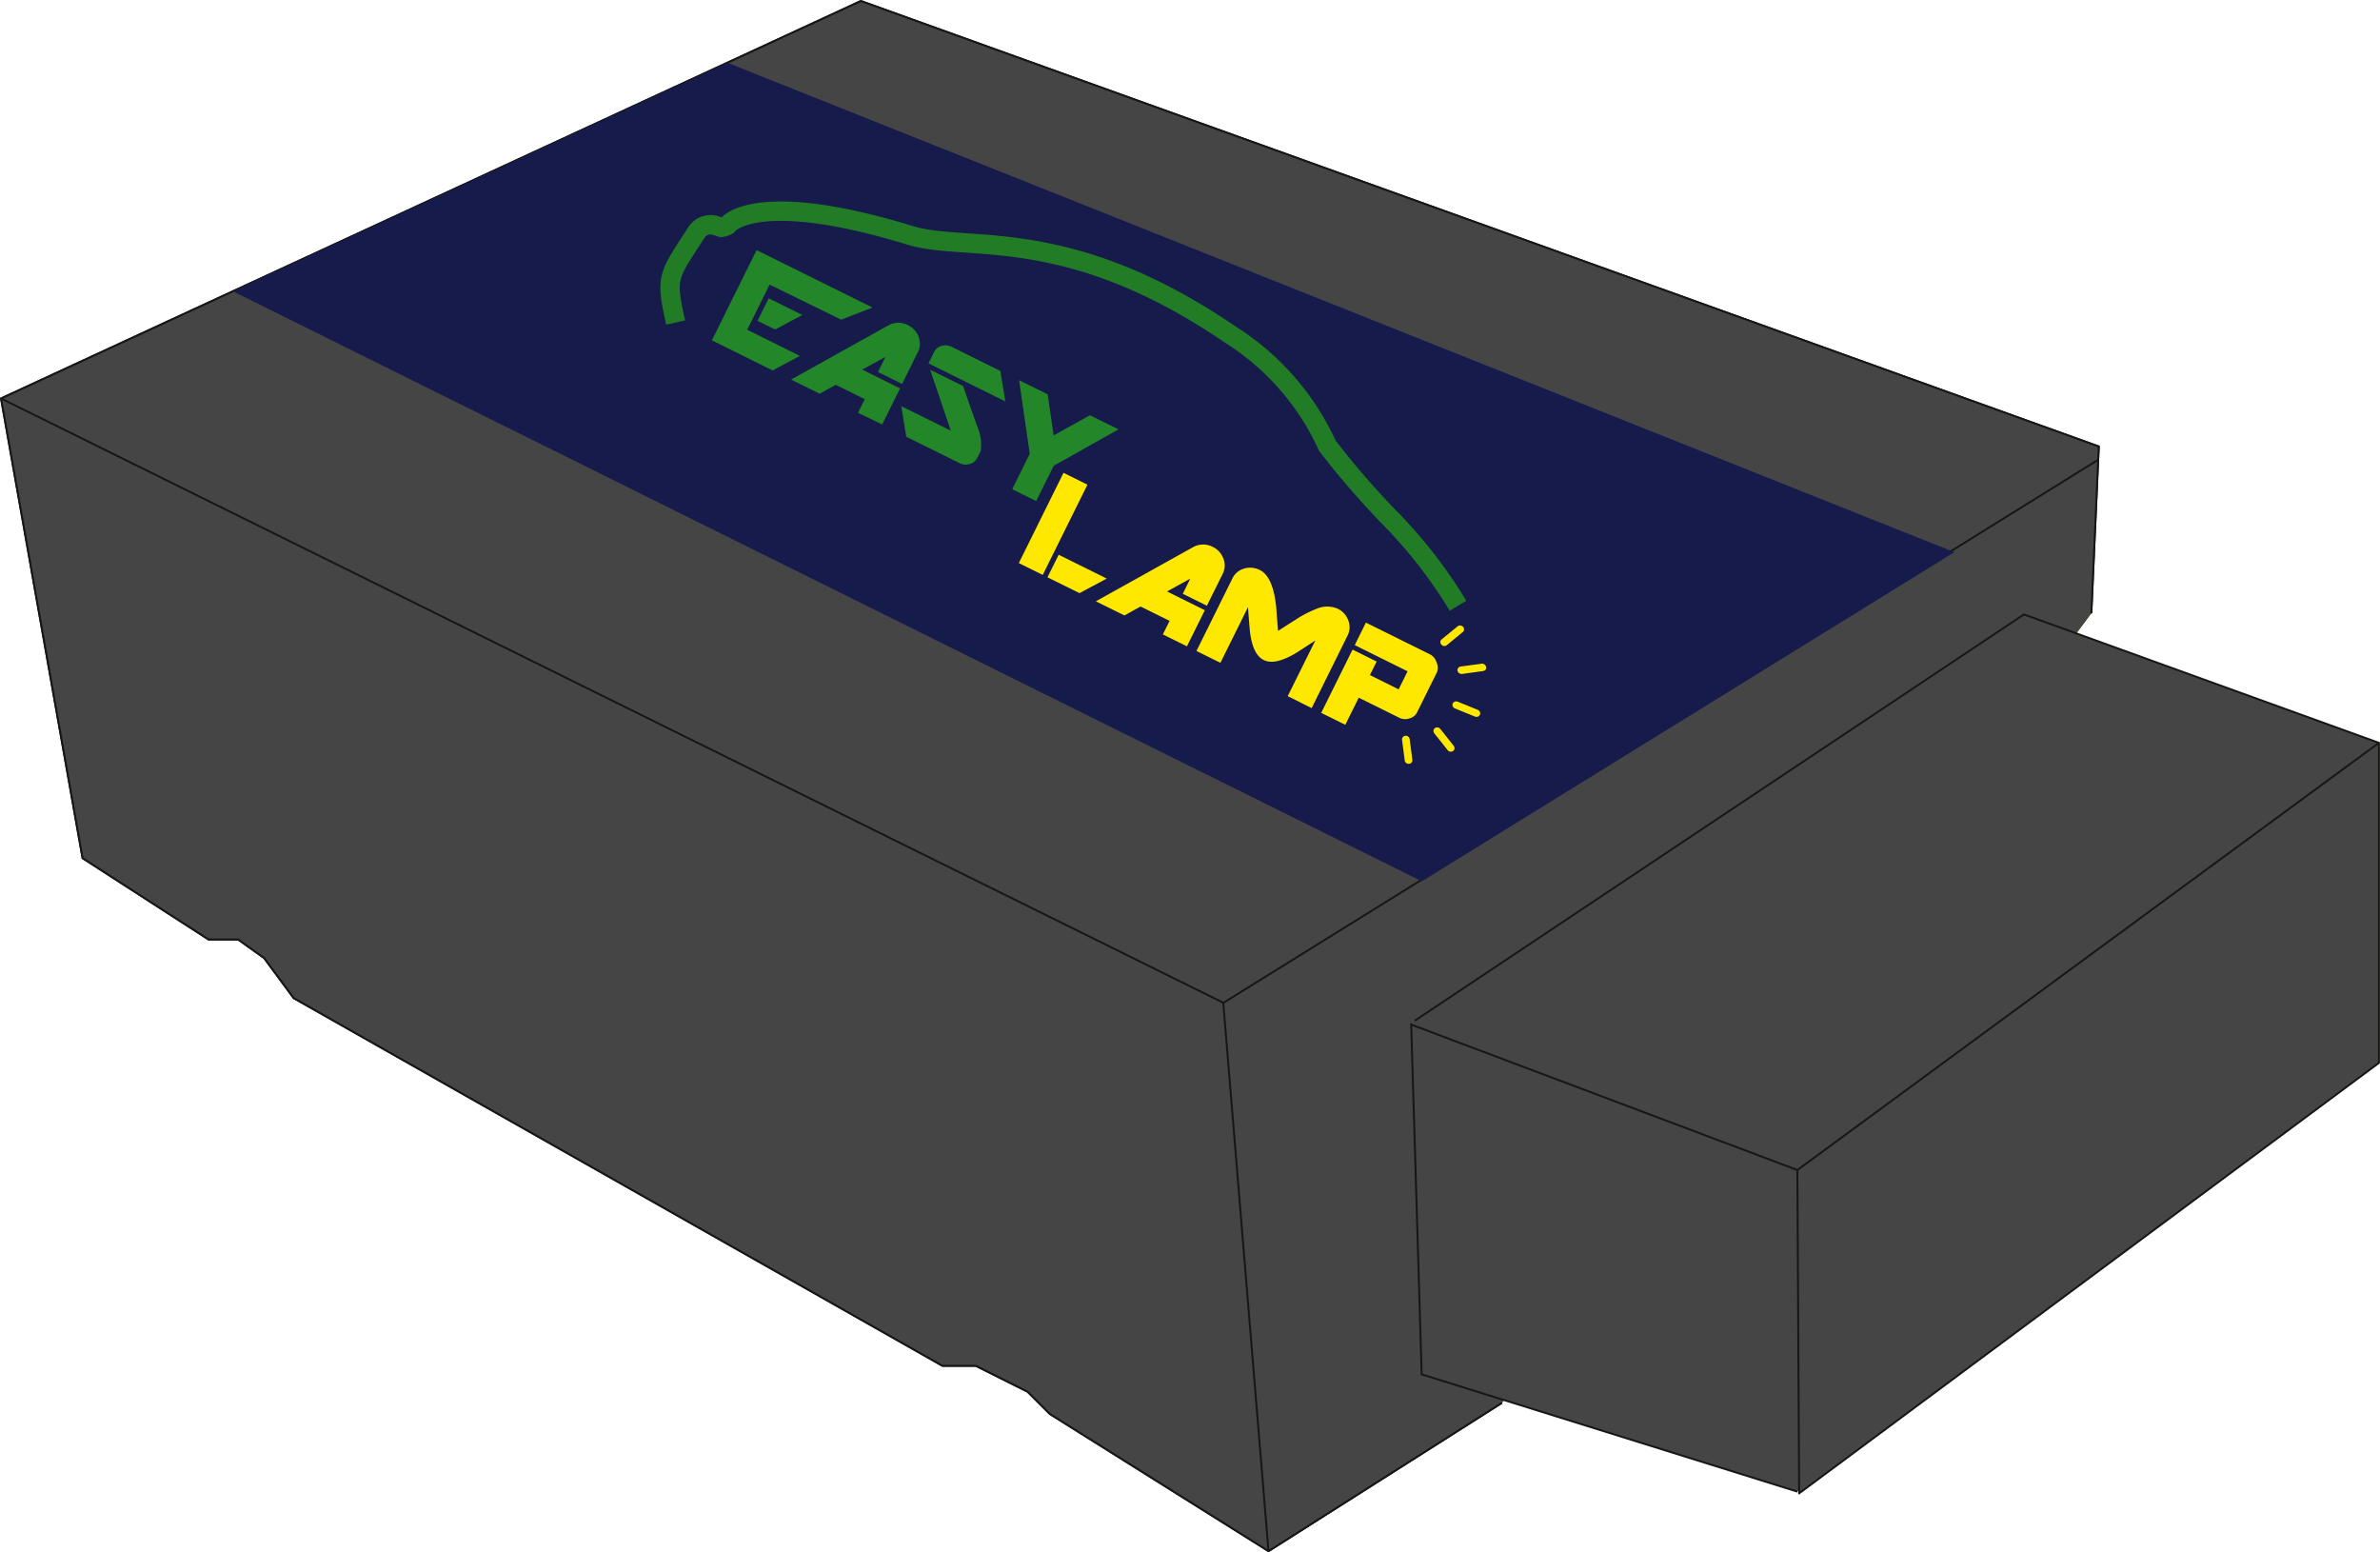 <svg xmlns="http://www.w3.org/2000/svg" xmlns:xlink="http://www.w3.org/1999/xlink" width="61.45" height="40.071" viewBox="0 0 61.45 40.071">
  <defs>
    <clipPath id="clip-path">
      <path id="Pfad_3468" data-name="Pfad 3468" d="M-1032.857,1277.7l-6.027,3.829-5.646-3.541-.574-.574-1.339-.67h-.861l-16.749-9.491-.764-1.035-.67-.479h-.765l-3.253-2.1-2.105-11.867,22.2-10.26,31.962,11.5-.192,4.306" transform="translate(1071.611 -1241.511)" fill="#464545" stroke="#161615" stroke-linejoin="round" stroke-miterlimit="10" stroke-width="0.05"/>
    </clipPath>
  </defs>
  <g id="Gruppe_1896" data-name="Gruppe 1896" transform="translate(-173.321 -24.975)">
    <path id="Pfad_3465" data-name="Pfad 3465" d="M-1032.857,1277.7l-6.027,3.829-5.646-3.541-.574-.574-1.339-.67h-.861l-16.749-9.491-.764-1.035-.67-.479h-.765l-3.253-2.1-2.105-11.867,22.2-10.26,31.962,11.5-.192,4.306" transform="translate(1244.958 -1216.511)" fill="#ffe400" stroke="#161615" stroke-linejoin="round" stroke-width="0.05"/>
    <g id="Gruppe_1577" data-name="Gruppe 1577" transform="translate(173.346 25)" clip-path="url(#clip-path)">
      <g id="Gruppe_1576" data-name="Gruppe 1576" transform="translate(-3.274 -9.052)">
        <rect id="Rechteck_375" data-name="Rechteck 375" width="70.331" height="53.964" fill="#464545" stroke="#161615" stroke-linejoin="round" stroke-width="0.05"/>
        <rect id="Rechteck_376" data-name="Rechteck 376" width="70.331" height="53.964" fill="#464545" stroke="#161615" stroke-linejoin="round" stroke-miterlimit="10" stroke-width="0.05"/>
      </g>
      <path id="Pfad_3466" data-name="Pfad 3466" d="M-995.962,1283.9l22.609-14.033Z" transform="translate(1027.521 -1258.035)" fill="#464545" stroke="#161615" stroke-linejoin="round" stroke-miterlimit="10" stroke-width="0.05"/>
      <path id="Pfad_3467" data-name="Pfad 3467" d="M-1038.884,1295.866l-1.168-14.16-31.559-15.6" transform="translate(1071.611 -1255.845)" fill="#464545" stroke="#161615" stroke-linejoin="round" stroke-miterlimit="10" stroke-width="0.05"/>
    </g>
    <path id="Pfad_3469" data-name="Pfad 3469" d="M-1032.857,1277.7l-6.027,3.829-5.646-3.541-.574-.574-1.339-.67h-.861l-16.749-9.491-.764-1.035-.67-.479h-.765l-3.253-2.1-2.105-11.867,22.2-10.26,31.962,11.5-.192,4.306" transform="translate(1244.958 -1216.511)" fill="none" stroke="#161615" stroke-linejoin="round" stroke-miterlimit="10" stroke-width="0.05"/>
    <path id="Pfad_3471" data-name="Pfad 3471" d="M-974.4,1302.147l14.954-11.1v-8.262l-9.167-3.315-15.728,10.488" transform="translate(1194.19 -1238.633)" fill="#464545" stroke="#161615" stroke-linejoin="round" stroke-miterlimit="10" stroke-width="0.05"/>
    <path id="Pfad_3472" data-name="Pfad 3472" d="M-959.343,1287.412l-15.018,11.031-9.971-3.755.271,9.03,9.7,3.027" transform="translate(1194.089 -1243.263)" fill="#464545" stroke="#161615" stroke-miterlimit="10" stroke-width="0.05"/>
    <line id="Linie_1" data-name="Linie 1" x2="0.046" y2="8.369" transform="translate(219.728 55.18)" fill="#ffe400" stroke="#161615" stroke-miterlimit="10" stroke-width="0.05"/>
    <g id="Gruppe_1854" data-name="Gruppe 1854" transform="translate(-18.762 -16.13)">
      <path id="Pfad_3470" data-name="Pfad 3470" d="M-1026.567,1266.463l-30.7-15.232,12.769-5.9,31.682,12.636Z" transform="translate(1255.36 -1202.607)" fill="#161b4b"/>
      <g id="Gruppe_1584" data-name="Gruppe 1584" transform="translate(209.388 46.554)">
        <path id="Pfad_3473" data-name="Pfad 3473" d="M-1020.983,1263.75l.174-.351-.749-.371-.416.23-.738-.365,2.5-1.392a.527.527,0,0,1,.517-.013.537.537,0,0,1,.274.3.477.477,0,0,1-.014.39l-.411.828-.622-.309.193-.391-.6.33.977.484-.462.932Z" transform="translate(1025.832 -1258.543)" fill="#238729"/>
        <path id="Pfad_3474" data-name="Pfad 3474" d="M-1014.377,1265.862l-1.384-.685-.126-.788,1.277.632-.533-1.573.849.42c.124.355.248.71.374,1.062a1.155,1.155,0,0,1,.082.616l-.087.173a.3.3,0,0,1-.193.161A.342.342,0,0,1-1014.377,1265.862Zm-.809-2.579.145-.292a.3.3,0,0,1,.191-.159.349.349,0,0,1,.263.025l1.257.623.127.786Z" transform="translate(1021.854 -1259.352)" fill="#238729"/>
        <path id="Pfad_3475" data-name="Pfad 3475" d="M-1007.952,1267.186l-.453.914-.619-.306.453-.915-.276-1.9.738.365.154,1.061.937-.521.738.365Z" transform="translate(1017.854 -1260.613)" fill="#238729"/>
        <g id="Gruppe_1583" data-name="Gruppe 1583" transform="translate(9 6.757)">
          <g id="Gruppe_1581" data-name="Gruppe 1581">
            <path id="Pfad_3476" data-name="Pfad 3476" d="M-1008.616,1273.039l1.154-2.33.618.306-1.154,2.33Zm1.567.776-.827-.409.289-.582,1.241.615Z" transform="translate(1008.616 -1270.709)" fill="#ffe800"/>
            <path id="Pfad_3477" data-name="Pfad 3477" d="M-1002.117,1277.465l.174-.35-.75-.371-.416.231-.738-.365,2.5-1.392a.532.532,0,0,1,.519-.012.533.533,0,0,1,.273.3.476.476,0,0,1-.014.39l-.411.828-.622-.308.193-.391-.6.331.976.484-.462.932Z" transform="translate(1005.836 -1273.293)" fill="#ffe800"/>
            <path id="Pfad_3478" data-name="Pfad 3478" d="M-995.263,1279.9l.713-1.437-.439.286q-.586.371-.894.219t-.365-.838c-.015-.175-.028-.352-.04-.528l-.713,1.438-.618-.306.929-1.875a.476.476,0,0,1,.3-.251.54.54,0,0,1,.408.037c.228.112.369.434.422.964.015.2.031.405.048.608.146-.095.294-.19.443-.284a2.91,2.91,0,0,1,.559-.291.69.69,0,0,1,.535,0,.539.539,0,0,1,.275.3.474.474,0,0,1-.017.392l-.928,1.875Z" transform="translate(1002.206 -1274.135)" fill="#ffe800"/>
            <path id="Pfad_3479" data-name="Pfad 3479" d="M-987.879,1282.44l-1.052-.521-.347.7-.622-.308.809-1.633.622.308-.174.35.742.368.231-.466-1.364-.676.287-.581,1.675.83a.341.341,0,0,1,.15.2.305.305,0,0,1,.015.241l-.521,1.052a.3.3,0,0,1-.195.15A.336.336,0,0,1-987.879,1282.44Z" transform="translate(997.708 -1276.114)" fill="#ffe800"/>
          </g>
          <g id="Gruppe_1582" data-name="Gruppe 1582" transform="translate(9.895 3.943)">
            <path id="Pfad_3480" data-name="Pfad 3480" d="M-981.775,1284.912a.1.1,0,0,0,.059.125l.518.21a.1.1,0,0,0,.128-.049.1.1,0,0,0-.059-.126l-.519-.211A.1.1,0,0,0-981.775,1284.912Z" transform="translate(983.082 -1282.897)" fill="#ffe800"/>
            <path id="Pfad_3481" data-name="Pfad 3481" d="M-982.919,1286.483a.086.086,0,0,0-.031.04.1.1,0,0,0,.016.094l.344.434a.107.107,0,0,0,.066.039.1.1,0,0,0,.074-.016.1.1,0,0,0,.032-.041.094.094,0,0,0-.016-.093l-.343-.434a.105.105,0,0,0-.066-.04A.1.1,0,0,0-982.919,1286.483Z" transform="translate(983.767 -1283.835)" fill="#ffe800"/>
            <path id="Pfad_3482" data-name="Pfad 3482" d="M-984.718,1287.7a.093.093,0,0,0,.081-.059.09.09,0,0,0,.005-.043l-.069-.532a.1.1,0,0,0-.111-.089.092.092,0,0,0-.08.057.088.088,0,0,0-.006.046l.069.532A.1.1,0,0,0-984.718,1287.7Z" transform="translate(984.898 -1284.131)" fill="#ffe800"/>
            <path id="Pfad_3483" data-name="Pfad 3483" d="M-981.388,1282.593a.093.093,0,0,0-.074.058.091.091,0,0,0-.005.051.105.105,0,0,0,.043.063.106.106,0,0,0,.075.019l.543-.075a.093.093,0,0,0,.075-.057.085.085,0,0,0,0-.051.1.1,0,0,0-.042-.062.1.1,0,0,0-.075-.019Z" transform="translate(982.9 -1281.535)" fill="#ffe800"/>
            <path id="Pfad_3484" data-name="Pfad 3484" d="M-982.435,1280.689a.1.1,0,0,0,.073-.022l.411-.338a.1.1,0,0,0,.028-.035.1.1,0,0,0-.02-.1.108.108,0,0,0-.068-.034.1.1,0,0,0-.072.021l-.412.336a.1.1,0,0,0-.027.036.1.1,0,0,0,.02.1A.107.107,0,0,0-982.435,1280.689Z" transform="translate(983.518 -1280.161)" fill="#ffe800"/>
          </g>
        </g>
        <path id="Pfad_3485" data-name="Pfad 3485" d="M-1009.851,1264.7a12.426,12.426,0,0,0-1.8-2.307,21.536,21.536,0,0,1-1.572-1.821,6.668,6.668,0,0,0-2.519-2.88c-4.212-2.873-6.78-2.1-8.25-2.552-4.031-1.233-4.719-.263-4.719-.263a.391.391,0,0,1-.161.056l-.145-.047a.435.435,0,0,0-.5.182c-.739,1.141-.8,1.135-.534,2.321" transform="translate(1030.191 -1254.512)" fill="none" stroke="#227c26" stroke-miterlimit="10" stroke-width="0.5"/>
        <path id="Pfad_3486" data-name="Pfad 3486" d="M-1026.043,1260.036l-1.568-.777,1.154-2.329,2.992,1.482-.808.313-1.849-.905-.578,1.166,1.36.674Zm.064-1.057-.454-.224.288-.581.869.43Z" transform="translate(1028.687 -1255.922)" fill="#238729"/>
      </g>
    </g>
  </g>
</svg>
